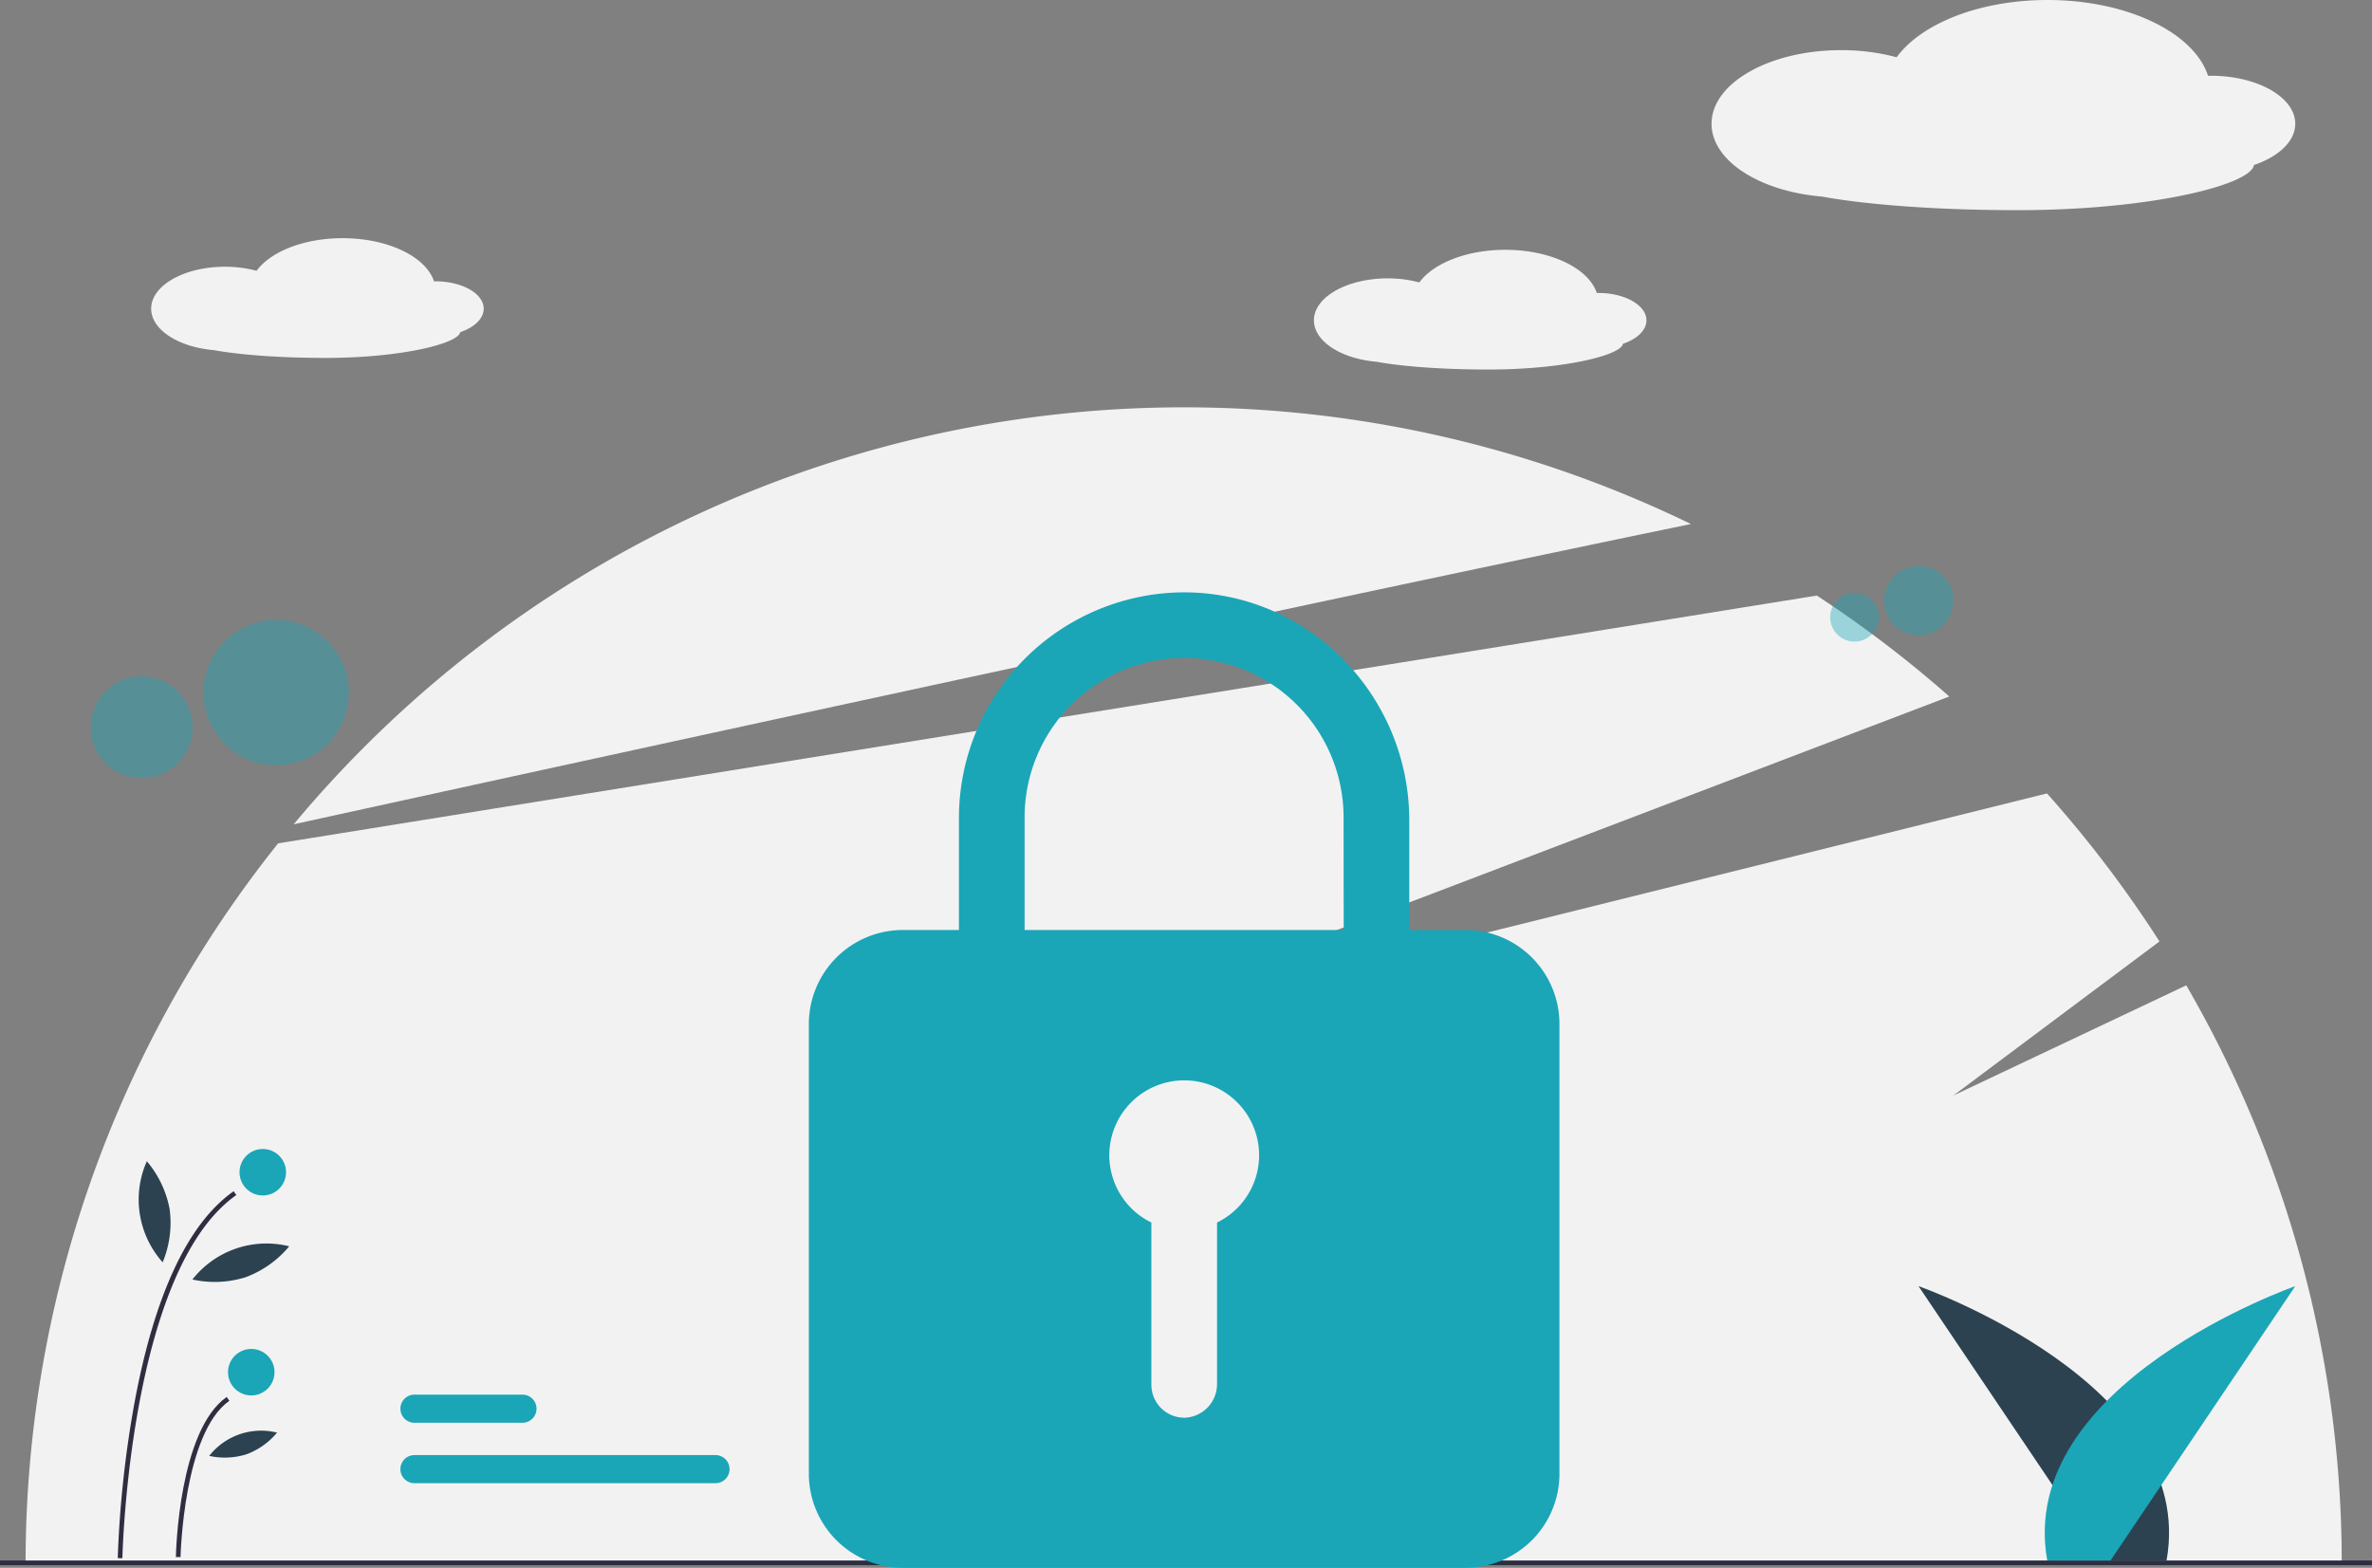 <svg xmlns="http://www.w3.org/2000/svg" width="578" height="382.122" viewBox="0 0 578 382.122"><rect x="0" y="0" width="578" height="382.122" fill="#808080" stroke="none"/><defs><style>.a{fill:#f2f2f2;}.b,.e{fill:#1aa6b7;}.b{opacity:0.4;}.c{fill:#2f2e41;}.d{fill:#2c4250;}</style></defs><g transform="translate(-671 -640.963)"><g transform="translate(0 -513)"><path class="a" d="M627.51,434.063l-56.74,26.853,50.215-37.548a283.366,283.366,0,0,0-27.418-36.079L347.5,448.449l222.265-84.786a283.317,283.317,0,0,0-32.276-24.6L162.548,399.455a281,281,0,0,0-61.542,175.361H665.4A280.847,280.847,0,0,0,627.51,434.063Z" transform="translate(576.23 960.059)"/><path class="a" d="M556.762,286.542A282.393,282.393,0,0,0,216.29,359.729C304.931,340.306,459.264,306.685,556.762,286.542Z" transform="translate(526.274 995.143)"/><ellipse class="b" cx="8.455" cy="8.455" rx="8.455" ry="8.455" transform="translate(1130.09 1291.912)"/><ellipse class="b" cx="5.931" cy="5.931" rx="5.931" ry="5.931" transform="translate(1116.966 1298.474)"/><ellipse class="b" cx="17.707" cy="17.707" rx="17.707" ry="17.707" transform="translate(720.585 1305.065)"/><ellipse class="b" cx="12.421" cy="12.421" rx="12.421" ry="12.421" transform="translate(693.1 1318.808)"/><rect class="c" width="578" height="1.133" transform="translate(671 1534.308)"/><path class="d" d="M960.017,702.965,915,636.1s68.174,23.8,60.437,66.867Z" transform="translate(223.5 831.343)"/><path class="e" d="M985.3,702.965l45.017-66.867s-68.174,23.8-60.437,66.867Z" transform="translate(199.985 831.343)"/><path class="a" d="M236.033,202.533c0-3.682-5.249-6.666-11.725-6.666-.128,0-.255,0-.382.005-1.953-5.988-11.188-10.523-22.286-10.523-9.443,0-17.536,3.283-20.944,7.95a29.7,29.7,0,0,0-7.717-.988c-9.929,0-17.978,4.576-17.978,10.221,0,5.128,6.642,9.373,15.3,10.108,6.293,1.151,16.122,1.891,27.169,1.891,18.755,0,32.478-3.578,32.822-6.267C233.729,207.1,236.033,204.971,236.033,202.533Z" transform="translate(552.833 1026.667)"/><path class="a" d="M736.033,207.533c0-3.682-5.25-6.666-11.725-6.666-.128,0-.255,0-.382.005-1.953-5.988-11.188-10.523-22.286-10.523-9.443,0-17.536,3.283-20.944,7.95a29.7,29.7,0,0,0-7.717-.988c-9.929,0-17.978,4.576-17.978,10.221,0,5.128,6.642,9.373,15.3,10.108,6.293,1.151,16.122,1.891,27.169,1.891,18.755,0,32.478-3.578,32.822-6.267C733.729,212.1,736.033,209.971,736.033,207.533Z" transform="translate(336.167 1024.501)"/><path class="a" d="M968.233,113.063c0-6.462-9.214-11.7-20.58-11.7-.225,0-.448.006-.671.01-3.429-10.511-19.637-18.47-39.118-18.47-16.575,0-30.78,5.762-36.762,13.955a52.126,52.126,0,0,0-13.546-1.734c-17.428,0-31.557,8.032-31.557,17.941,0,9,11.659,16.452,26.859,17.742,11.045,2.019,28.3,3.319,47.688,3.319,32.919,0,57.007-6.28,57.611-11C964.187,121.085,968.233,117.343,968.233,113.063Z" transform="translate(262.066 1071.061)"/><path class="c" d="M141.764,684.722l-1.133-.022a262.837,262.837,0,0,1,4.023-37.563c4.9-26.566,13.05-44.013,24.221-51.857l.651.927C143.43,614.53,141.777,684.021,141.764,684.722Z" transform="translate(559.06 849.031)"/><path class="c" d="M166.764,722.791l-1.133-.022c.024-1.255.733-30.835,12.378-39.01l.651.927C167.484,692.532,166.77,722.489,166.764,722.791Z" transform="translate(548.227 810.69)"/><ellipse class="e" cx="5.667" cy="5.667" rx="5.667" ry="5.667" transform="translate(729.367 1434.008)"/><ellipse class="e" cx="5.667" cy="5.667" rx="5.667" ry="5.667" transform="translate(726.561 1482.741)"/><path class="d" d="M157.218,594.11A25.171,25.171,0,0,1,155.508,607a22.939,22.939,0,0,1-3.857-24.633A25.175,25.175,0,0,1,157.218,594.11Z" transform="translate(555.131 854.628)"/><path class="d" d="M185.726,626.028a25.17,25.17,0,0,1-12.987.561,22.939,22.939,0,0,1,23.585-8.09A25.169,25.169,0,0,1,185.726,626.028Z" transform="translate(545.147 839.229)"/><path class="d" d="M189.065,704.007a17.642,17.642,0,0,1-9.1.393,16.078,16.078,0,0,1,16.531-5.67A17.643,17.643,0,0,1,189.065,704.007Z" transform="translate(542.017 804.409)"/><g transform="translate(746.6 1256.763)"><path class="e" d="M430.544,645.463h-73.35a3.427,3.427,0,1,1,0-6.854h73.35a3.427,3.427,0,0,1,0,6.854Z" transform="translate(-331.799 -386.756)"/><path class="e" d="M383.511,619.463H357.194a3.427,3.427,0,1,1,0-6.854h26.316a3.427,3.427,0,1,1,0,6.854Z" transform="translate(-331.799 -375.489)"/></g></g><path class="e" d="M1391.016,657.344h-13.739V630.657c0-30.114-24.01-55.148-54.124-55.6a55.037,55.037,0,0,0-55.615,54.864v27.427h-13.708a22.935,22.935,0,0,0-22.864,22.864V789.937a22.935,22.935,0,0,0,22.864,22.864h137.186a22.925,22.925,0,0,0,22.854-22.864V680.208A22.925,22.925,0,0,0,1391.016,657.344Zm-60.583,71.331v39.3a8.2,8.2,0,0,1-7.6,8.233,8.02,8.02,0,0,1-8.4-8.01V728.654a18.251,18.251,0,1,1,16,0Zm30.864-71.331h-77.759V629.917a38.864,38.864,0,1,1,77.729,0Z" transform="translate(-362.869 210.283)"/></g></svg>